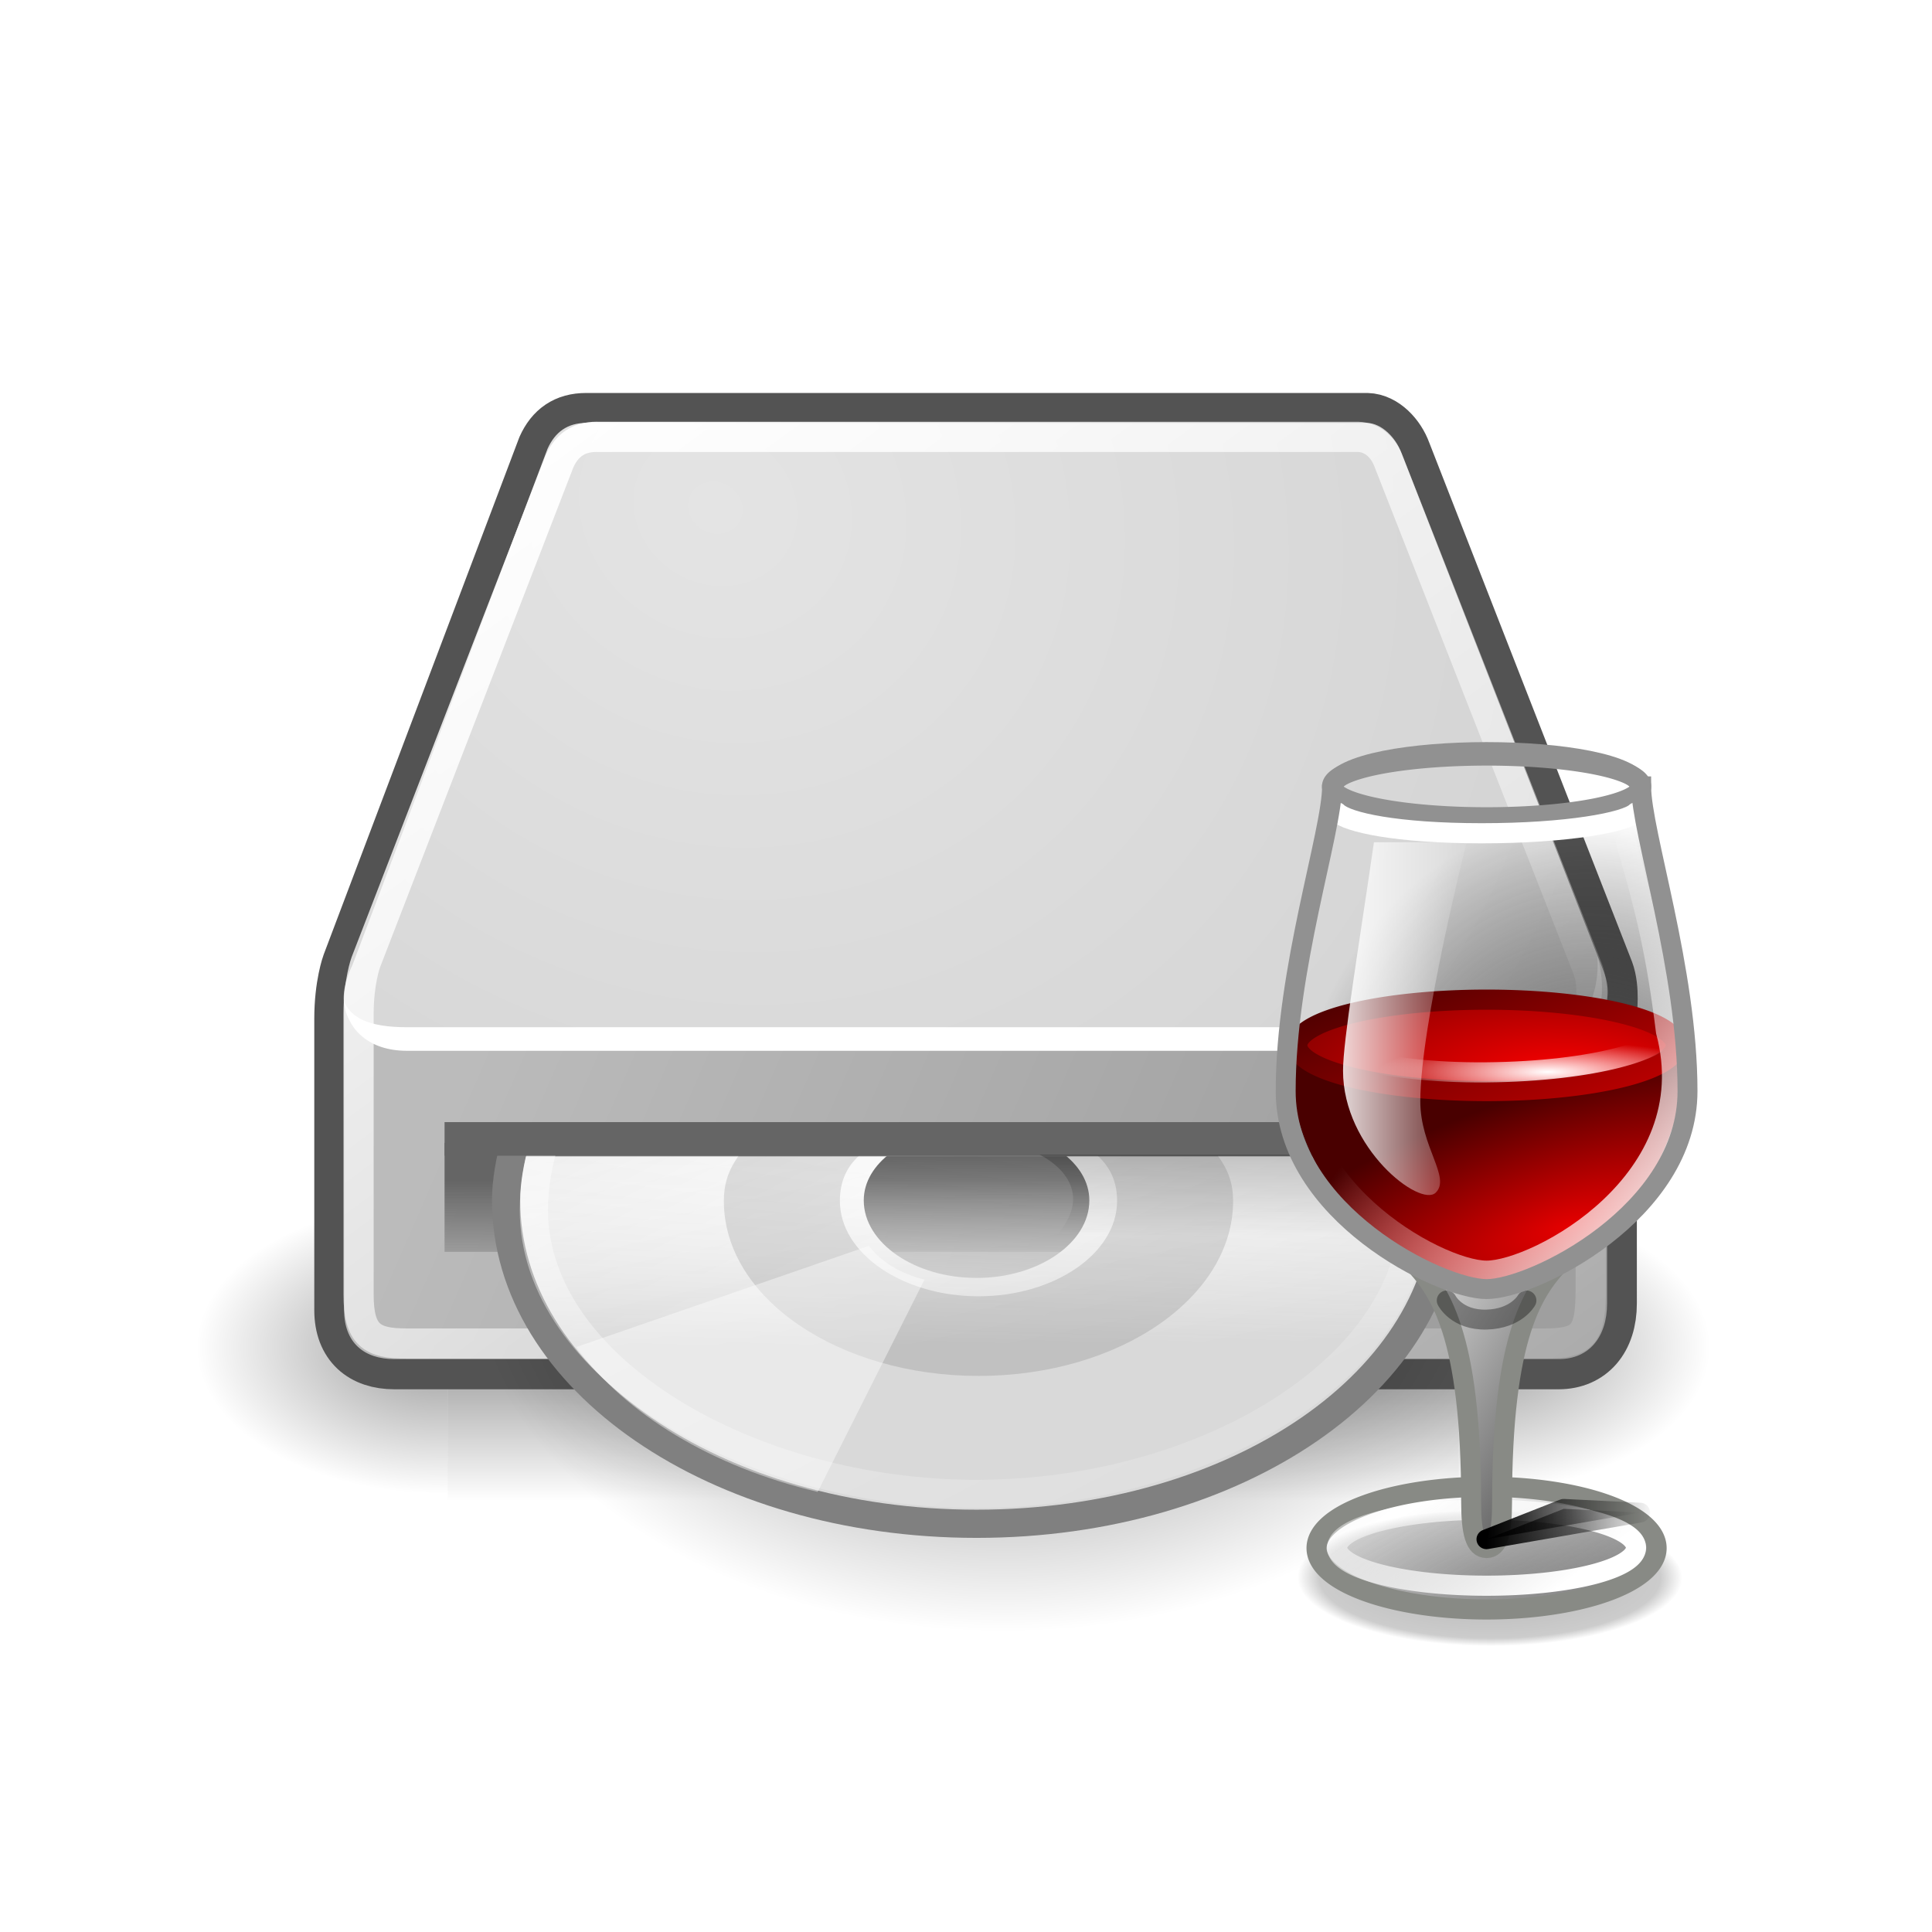 <?xml version="1.0" encoding="UTF-8" standalone="no"?>
<!-- Created with Inkscape (http://www.inkscape.org/) -->
<svg xmlns="http://www.w3.org/2000/svg" height="64" width="64" version="1.1" xmlns:xlink="http://www.w3.org/1999/xlink">
 <defs id="defs4">
  <linearGradient id="linearGradient6715" x1="302.86" gradientUnits="userSpaceOnUse" y1="366.65" gradientTransform="matrix(2.774,0,0,1.97,-1892.179,-872.885)" x2="302.86" y2="609.51">
   <stop id="stop5050" stop-color="#000" stop-opacity="0" offset="0"/>
   <stop id="stop5056" stop-color="#000" offset="0.5"/>
   <stop id="stop5052" stop-color="#000" stop-opacity="0" offset="1"/>
  </linearGradient>
  <radialGradient id="radialGradient6717" cx="605.71" xlink:href="#linearGradient5060" gradientUnits="userSpaceOnUse" cy="486.65" r="117.14" gradientTransform="matrix(2.774,0,0,1.97,-1891.633,-872.885)"/>
  <linearGradient id="linearGradient5060">
   <stop id="stop5062" stop-color="#000" offset="0"/>
   <stop id="stop5064" stop-color="#000" stop-opacity="0" offset="1"/>
  </linearGradient>
  <radialGradient id="radialGradient6719" cx="605.71" xlink:href="#linearGradient5060" gradientUnits="userSpaceOnUse" cy="486.65" r="117.14" gradientTransform="matrix(-2.774,0,0,1.97,112.762,-872.885)"/>
  <radialGradient id="radialGradient2171" cx="24.218" gradientUnits="userSpaceOnUse" cy="33.769" r="17.678" gradientTransform="matrix(1,0,0,0.695,0,10.3)">
   <stop id="stop2167" stop-color="#000" offset="0"/>
   <stop id="stop2169" stop-color="#000" stop-opacity="0" offset="1"/>
  </radialGradient>
  <linearGradient id="linearGradient4234" x1="7.605" gradientUnits="userSpaceOnUse" y1="28.481" gradientTransform="translate(0,-1.945)" x2="36.183" y2="40.944">
   <stop id="stop4230" stop-color="#BBB" offset="0"/>
   <stop id="stop4232" stop-color="#9f9f9f" offset="1"/>
  </linearGradient>
  <radialGradient id="radialGradient4250" cx="15.571" gradientUnits="userSpaceOnUse" cy="2.958" r="20.936" gradientTransform="matrix(1.286,0.782,-0.711,1.17,-2.354,-6.821)">
   <stop id="stop4246" stop-color="#e4e4e4" offset="0"/>
   <stop id="stop4248" stop-color="#d3d3d3" offset="1"/>
  </radialGradient>
  <linearGradient id="linearGradient4260" x1="12.378" gradientUnits="userSpaceOnUse" y1="4.433" gradientTransform="translate(0,-1.945)" x2="44.096" y2="47.621">
   <stop id="stop4256" stop-color="#FFF" offset="0"/>
   <stop id="stop4258" stop-color="#FFF" stop-opacity="0" offset="1"/>
  </linearGradient>
  <linearGradient id="linearGradient2321" x1="24.307" gradientUnits="userSpaceOnUse" y1="33.693" x2="24.307" y2="37.609">
   <stop id="stop2353" stop-color="#656565" offset="0"/>
   <stop id="stop2355" stop-color="#656565" stop-opacity="0" offset="1"/>
  </linearGradient>
  <linearGradient id="linearGradient2155" x1="14.997" gradientUnits="userSpaceOnUse" y1="11.188" gradientTransform="matrix(0.953,0,0,0.657,1.345,19.22)" x2="32.511" y2="34.307">
   <stop id="stop3034" stop-color="#ebebeb" offset="0"/>
   <stop id="stop3036" stop-color="#FFF" offset="0.5"/>
   <stop id="stop3038" stop-color="#ebebeb" offset="1"/>
  </linearGradient>
  <linearGradient id="linearGradient2343" x1="26.333" gradientUnits="userSpaceOnUse" y1="34.172" gradientTransform="matrix(0.8,0,0,0.552,4.726,20.599)" x2="26.194" y2="21.988">
   <stop id="stop2347" stop-color="#d9d9d9" offset="0"/>
   <stop id="stop2349" stop-color="#EEE" stop-opacity="0" offset="1"/>
  </linearGradient>
  <linearGradient id="linearGradient2161" x1="10.502" gradientUnits="userSpaceOnUse" y1="3.61" gradientTransform="matrix(0.739,0,0,0.509,6.216,21.992)" x2="48.799" y2="54.698">
   <stop id="stop6038" stop-color="#FFF" offset="0"/>
   <stop id="stop6040" stop-color="#FFF" stop-opacity="0" offset="1"/>
  </linearGradient>
  <linearGradient id="linearGradient2341" x1="24.307" gradientUnits="userSpaceOnUse" y1="32.791" gradientTransform="matrix(1,0,0,0.799,0,6.605)" x2="24.307" y2="34.201">
   <stop id="stop2317" stop-color="#656565" offset="0"/>
   <stop id="stop2319" stop-color="#656565" stop-opacity="0" offset="1"/>
  </linearGradient>
  <linearGradient id="linearGradient2335" x1="23.375" xlink:href="#linearGradient5060" gradientUnits="userSpaceOnUse" y1="28.434" x2="23.375" y2="32.938"/>
  <radialGradient id="radialGradient3245" gradientUnits="userSpaceOnUse" cx="24.218" cy="33.769" r="17.678" gradientTransform="matrix(0.667,0,0,0.463,0.247,6.866)">
   <stop id="stop2167-7" stop-color="#000" offset="0"/>
   <stop id="stop2169-6" stop-color="#000" stop-opacity="0" offset="1"/>
  </radialGradient>
  <linearGradient id="linearGradient3242" y2="40.944" gradientUnits="userSpaceOnUse" y1="28.481" gradientTransform="matrix(0.669,0,0,0.673,-0.19,-1.343)" x2="36.183" x1="7.605">
   <stop id="stop4230-3" stop-color="#BBB" offset="0"/>
   <stop id="stop4232-6" stop-color="#9f9f9f" offset="1"/>
  </linearGradient>
  <radialGradient id="radialGradient3239" gradientUnits="userSpaceOnUse" cx="15.571" cy="2.958" r="20.936" gradientTransform="matrix(0.86,0.526,-0.475,0.787,-1.755,-4.624)">
   <stop id="stop4246-6" stop-color="#e4e4e4" offset="0"/>
   <stop id="stop4248-3" stop-color="#d3d3d3" offset="1"/>
  </radialGradient>
  <linearGradient id="linearGradient3235" y2="47.621" gradientUnits="userSpaceOnUse" y1="4.433" gradientTransform="matrix(0.661,0,0,0.661,0.019,-1.061)" x2="44.096" x1="12.378">
   <stop id="stop4256-4" stop-color="#FFF" offset="0"/>
   <stop id="stop4258-8" stop-color="#FFF" stop-opacity="0" offset="1"/>
  </linearGradient>
  <linearGradient id="linearGradient3232" y2="37.609" gradientUnits="userSpaceOnUse" y1="33.693" gradientTransform="matrix(0.633,0,0,0.596,0.62,0.221)" x2="24.307" x1="24.307">
   <stop id="stop2353-2" stop-color="#656565" offset="0"/>
   <stop id="stop2355-9" stop-color="#656565" stop-opacity="0" offset="1"/>
  </linearGradient>
  <linearGradient id="linearGradient3229" y2="34.307" gradientUnits="userSpaceOnUse" y1="11.188" gradientTransform="matrix(0.584,0,0,0.371,1.92,12.076)" x2="32.511" x1="14.997">
   <stop id="stop3034-9" stop-color="#ebebeb" offset="0"/>
   <stop id="stop3036-0" stop-color="#FFF" offset="0.5"/>
   <stop id="stop3038-8" stop-color="#ebebeb" offset="1"/>
  </linearGradient>
  <linearGradient id="linearGradient3226" y2="21.988" gradientUnits="userSpaceOnUse" y1="34.172" gradientTransform="matrix(0.506,0,0,0.329,3.61,12.495)" x2="26.194" x1="26.333">
   <stop id="stop2347-5" stop-color="#d9d9d9" offset="0"/>
   <stop id="stop2349-0" stop-color="#EEE" stop-opacity="0" offset="1"/>
  </linearGradient>
  <linearGradient id="linearGradient3221" y2="54.698" gradientUnits="userSpaceOnUse" y1="3.61" gradientTransform="matrix(0.453,0,0,0.288,4.906,13.642)" x2="48.799" x1="10.502">
   <stop id="stop6038-6" stop-color="#FFF" offset="0"/>
   <stop id="stop6040-3" stop-color="#FFF" stop-opacity="0" offset="1"/>
  </linearGradient>
  <linearGradient id="linearGradient3218" y2="34.201" gradientUnits="userSpaceOnUse" y1="32.791" gradientTransform="matrix(0.633,0,0,0.671,0.62,-2.007)" x2="24.307" x1="24.307">
   <stop id="stop2317-5" stop-color="#656565" offset="0"/>
   <stop id="stop2319-6" stop-color="#656565" stop-opacity="0" offset="1"/>
  </linearGradient>
  <linearGradient id="linearGradient2036" x1="23.375" xlink:href="#linearGradient5060" gradientUnits="userSpaceOnUse" y1="28.434" gradientTransform="matrix(0.673,0,0,0.673,-0.359,-0.034)" x2="23.375" y2="32.938"/>
  <linearGradient id="linearGradient2038" x1="23.375" xlink:href="#linearGradient5060" gradientUnits="userSpaceOnUse" y1="28.434" gradientTransform="matrix(0.673,0,0,0.673,-0.359,-0.034)" x2="23.375" y2="32.938"/>
  <linearGradient id="linearGradient3933">
   <stop id="stop3935" stop-color="#000" stop-opacity="0.302" offset="0"/>
   <stop id="stop3941" stop-color="#000" stop-opacity="0.2" offset="0.885"/>
   <stop id="stop3937" stop-color="#000" stop-opacity="0" offset="1"/>
  </linearGradient>
  <filter id="filter3391" height="1.336" width="1.134" color-interpolation-filters="sRGB" y="-0.168" x="-0.067">
   <feGaussianBlur id="feGaussianBlur3393" stdDeviation="0.14"/>
  </filter>
  <linearGradient id="linearGradient3198">
   <stop id="stop3200" stop-color="#FFF" offset="0"/>
   <stop id="stop3202" stop-color="#FFF" stop-opacity="0" offset="1"/>
  </linearGradient>
  <filter id="filter3391-9" height="1.336" width="1.134" color-interpolation-filters="sRGB" y="-0.168" x="-0.067">
   <feGaussianBlur id="feGaussianBlur3393-0" stdDeviation="0.14"/>
  </filter>
  <linearGradient id="linearGradient3052" y2="25.5" gradientUnits="userSpaceOnUse" x2="20.5" gradientTransform="translate(-8,15.968)" y1="27.5" x1="16">
   <stop id="stop3375" stop-color="#000" offset="0"/>
   <stop id="stop3377" stop-color="#373737" stop-opacity="0" offset="1"/>
  </linearGradient>
  <linearGradient id="linearGradient3054" y2="27" gradientUnits="userSpaceOnUse" x2="21.5" gradientTransform="translate(-8,15.968)" y1="27" x1="16">
   <stop id="stop3444" stop-color="#000" offset="0"/>
   <stop id="stop3446" stop-color="#000" stop-opacity="0" offset="1"/>
  </linearGradient>
  <radialGradient id="radialGradient3319" gradientUnits="userSpaceOnUse" cy="14.19" cx="18" gradientTransform="matrix(0.517,0,0,0.094,295.72,44.847)" r="5.505">
   <stop id="stop3454-5" stop-color="#FFF" offset="0"/>
   <stop id="stop3456-4" stop-color="#FFF" stop-opacity="0" offset="1"/>
  </radialGradient>
  <linearGradient id="linearGradient3324" y2="18.312" xlink:href="#linearGradient3198" gradientUnits="userSpaceOnUse" x2="23" gradientTransform="matrix(0.517,0,0,0.51,292.032,35.706)" y1="18.312" x1="17.605"/>
  <linearGradient id="linearGradient3327" y2="19" xlink:href="#linearGradient3198" gradientUnits="userSpaceOnUse" x2="22" gradientTransform="matrix(0.515,0,0,0.514,291.666,36.072)" y1="25.27" x1="30.376"/>
  <radialGradient id="radialGradient3330" gradientUnits="userSpaceOnUse" cy="13.192" cx="25.017" gradientTransform="matrix(0.641,0,0,0.233,289.259,43.173)" r="9.751">
   <stop id="stop3173-2" stop-color="#fd0000" offset="0"/>
   <stop id="stop3175-4" stop-color="#6a0000" offset="1"/>
  </radialGradient>
  <linearGradient id="linearGradient3332" y2="7.135" gradientUnits="userSpaceOnUse" x2="22.036" gradientTransform="matrix(0.641,0,0,0.47,289.259,40.563)" y1="15.984" x1="27.217">
   <stop id="stop4404-2" stop-color="#e80000" offset="0"/>
   <stop id="stop4406-1" stop-color="#490000" offset="1"/>
  </linearGradient>
  <radialGradient id="radialGradient3335" gradientUnits="userSpaceOnUse" cy="26.577" cx="26.625" gradientTransform="matrix(0.491,-0.161,0.059,0.176,290.715,48.376)" r="12.5">
   <stop id="stop3191-6" stop-color="#e40000" offset="0"/>
   <stop id="stop3193-5" stop-color="#490000" offset="1"/>
  </radialGradient>
  <linearGradient id="linearGradient3338" y2="27" gradientUnits="userSpaceOnUse" x2="19" gradientTransform="matrix(0.517,0,0,0.51,291.589,36.046)" y1="33" x1="29">
   <stop id="stop3222-8" stop-color="#373737" offset="0"/>
   <stop id="stop3224-5" stop-color="#FFF" offset="1"/>
  </linearGradient>
  <linearGradient id="linearGradient3341" y2="5.035" xlink:href="#linearGradient3198" gradientUnits="userSpaceOnUse" x2="17.799" gradientTransform="matrix(0.704,0,0,0.463,287.803,49.412)" y1="12.038" x1="25.269"/>
  <linearGradient id="linearGradient3344" y2="9.277" gradientUnits="userSpaceOnUse" x2="21.44" gradientTransform="matrix(0.637,0,0,0.514,289.344,48.841)" y1="14.243" x1="27.681">
   <stop id="stop3230-47" stop-color="#373737" offset="0"/>
   <stop id="stop3232-9" stop-color="#cfcfcf" stop-opacity="0.678" offset="1"/>
  </linearGradient>
  <radialGradient id="radialGradient3347" gradientUnits="userSpaceOnUse" cy="22.614" cx="27.5" gradientTransform="matrix(0.796,-0.039,0.05,0.979,282.809,27.217)" r="6.5">
   <stop id="stop3348-2" stop-color="#737373" offset="0"/>
   <stop id="stop3350-2" stop-color="#000" stop-opacity="0" offset="1"/>
  </radialGradient>
  <radialGradient id="radialGradient3350" gradientUnits="userSpaceOnUse" cy="33.188" cx="37.375" gradientTransform="matrix(0.21,0,0,0.052,295.8,45.307)" r="14.625">
   <stop id="stop4335-63" stop-color="#000" offset="0"/>
   <stop id="stop4337-0" stop-color="#000" stop-opacity="0" offset="1"/>
  </radialGradient>
  <radialGradient id="radialGradient3115" gradientUnits="userSpaceOnUse" cy="14.19" cx="18" gradientTransform="matrix(1.034,0,0,0.187,175.44,33.693)" r="5.505">
   <stop id="stop3454-4" stop-color="#FFF" offset="0"/>
   <stop id="stop3456-9" stop-color="#FFF" stop-opacity="0" offset="1"/>
  </radialGradient>
  <linearGradient id="linearGradient3120" y2="18.312" xlink:href="#linearGradient3198" gradientUnits="userSpaceOnUse" x2="23" gradientTransform="matrix(1.034,0,0,1.02,168.063,15.412)" y1="18.312" x1="17.605"/>
  <linearGradient id="linearGradient3123" y2="19" xlink:href="#linearGradient3198" gradientUnits="userSpaceOnUse" x2="22" gradientTransform="matrix(1.029,0,0,1.029,167.332,16.143)" y1="25.27" x1="30.376"/>
  <radialGradient id="radialGradient3126" gradientUnits="userSpaceOnUse" cy="13.192" cx="25.017" gradientTransform="matrix(1.282,0,0,0.465,162.518,30.346)" r="9.751">
   <stop id="stop3173-5" stop-color="#fd0000" offset="0"/>
   <stop id="stop3175-8" stop-color="#6a0000" offset="1"/>
  </radialGradient>
  <linearGradient id="linearGradient3128" y2="7.135" gradientUnits="userSpaceOnUse" x2="22.036" gradientTransform="matrix(1.282,0,0,0.94,162.518,25.125)" y1="15.984" x1="27.217">
   <stop id="stop4404-1" stop-color="#e80000" offset="0"/>
   <stop id="stop4406-5" stop-color="#490000" offset="1"/>
  </linearGradient>
  <radialGradient id="radialGradient3132" gradientUnits="userSpaceOnUse" cy="26.577" cx="26.625" gradientTransform="matrix(0.981,-0.322,0.119,0.352,165.431,40.753)" r="12.5">
   <stop id="stop3191-9" stop-color="#e40000" offset="0"/>
   <stop id="stop3193-7" stop-color="#490000" offset="1"/>
  </radialGradient>
  <linearGradient id="linearGradient3135" y2="27" gradientUnits="userSpaceOnUse" x2="19" gradientTransform="matrix(1.034,0,0,1.02,167.179,16.091)" y1="33" x1="29">
   <stop id="stop3222-6" stop-color="#373737" offset="0"/>
   <stop id="stop3224-3" stop-color="#FFF" offset="1"/>
  </linearGradient>
  <linearGradient id="linearGradient3138" y2="5.035" xlink:href="#linearGradient3198" gradientUnits="userSpaceOnUse" x2="17.799" gradientTransform="matrix(1.282,0,0,0.94,162.518,42.162)" y1="12.038" x1="25.269"/>
  <linearGradient id="linearGradient3141" y2="9.277" gradientUnits="userSpaceOnUse" x2="21.44" gradientTransform="matrix(1.274,0,0,1.029,162.687,41.182)" y1="14.243" x1="27.681">
   <stop id="stop3230-4" stop-color="#373737" offset="0"/>
   <stop id="stop3232-6" stop-color="#cfcfcf" stop-opacity="0.678" offset="1"/>
  </linearGradient>
  <radialGradient id="radialGradient3144" gradientUnits="userSpaceOnUse" cy="22.614" cx="27.5" gradientTransform="matrix(1.591,-0.078,0.099,1.958,149.618,-1.567)" r="6.5">
   <stop id="stop3348-7" stop-color="#737373" offset="0"/>
   <stop id="stop3350-0" stop-color="#000" stop-opacity="0" offset="1"/>
  </radialGradient>
  <radialGradient id="radialGradient3148" gradientUnits="userSpaceOnUse" cy="33.188" cx="37.375" gradientTransform="matrix(0.421,0,0,0.104,175.6,34.613)" r="14.625">
   <stop id="stop4335-6" stop-color="#000" offset="0"/>
   <stop id="stop4337-5" stop-color="#000" stop-opacity="0" offset="1"/>
  </radialGradient>
  <radialGradient id="radialGradient3926" gradientUnits="userSpaceOnUse" cy="14.19" cx="18" gradientTransform="matrix(1.551,0,0,0.281,7.16,22.54)" r="5.505">
   <stop id="stop3454" stop-color="#FFF" offset="0"/>
   <stop id="stop3456" stop-color="#FFF" stop-opacity="0" offset="1"/>
  </radialGradient>
  <linearGradient id="linearGradient3930" y2="18.312" xlink:href="#linearGradient3198" gradientUnits="userSpaceOnUse" x2="23" gradientTransform="matrix(1.551,0,0,1.529,-3.905,-4.882)" y1="18.312" x1="17.605"/>
  <linearGradient id="linearGradient3934" y2="19" xlink:href="#linearGradient3198" gradientUnits="userSpaceOnUse" x2="22" gradientTransform="matrix(1.544,0,0,1.543,-5.003,-3.785)" y1="25.27" x1="30.376"/>
  <radialGradient id="radialGradient3937" gradientUnits="userSpaceOnUse" cy="13.192" cx="25.017" gradientTransform="matrix(1.923,0,0,0.698,-12.224,17.519)" r="9.751">
   <stop id="stop3173" stop-color="#fd0000" offset="0"/>
   <stop id="stop3175" stop-color="#6a0000" offset="1"/>
  </radialGradient>
  <linearGradient id="linearGradient3939" y2="7.135" gradientUnits="userSpaceOnUse" x2="22.036" gradientTransform="matrix(1.923,0,0,1.41,-12.224,9.688)" y1="15.984" x1="27.217">
   <stop id="stop4404" stop-color="#e80000" offset="0"/>
   <stop id="stop4406" stop-color="#490000" offset="1"/>
  </linearGradient>
  <radialGradient id="radialGradient3942" gradientUnits="userSpaceOnUse" cy="26.577" cx="26.625" gradientTransform="matrix(1.472,-0.484,0.178,0.528,-7.854,33.129)" r="12.5">
   <stop id="stop3191" stop-color="#e40000" offset="0"/>
   <stop id="stop3193" stop-color="#490000" offset="1"/>
  </radialGradient>
  <linearGradient id="linearGradient3945" y2="27" gradientUnits="userSpaceOnUse" x2="19" gradientTransform="matrix(1.551,0,0,1.529,-5.232,-3.863)" y1="33" x1="29">
   <stop id="stop3222" stop-color="#373737" offset="0"/>
   <stop id="stop3224" stop-color="#FFF" offset="1"/>
  </linearGradient>
  <linearGradient id="linearGradient3948" y2="5.035" xlink:href="#linearGradient3198" gradientUnits="userSpaceOnUse" x2="17.799" gradientTransform="matrix(1.923,0,0,1.41,-12.224,34.901)" y1="12.038" x1="25.269"/>
  <linearGradient id="linearGradient3951" y2="9.277" gradientUnits="userSpaceOnUse" x2="21.44" gradientTransform="matrix(1.923,0,0,1.41,-12.224,34.922)" y1="19.122" x1="29.455">
   <stop id="stop3230" stop-color="#373737" offset="0"/>
   <stop id="stop3232" stop-color="#373737" stop-opacity="0" offset="1"/>
  </linearGradient>
  <radialGradient id="radialGradient3955" gradientUnits="userSpaceOnUse" cy="22.614" cx="27.5" gradientTransform="matrix(2.387,-0.118,0.149,2.937,-31.573,-30.35)" r="6.5">
   <stop id="stop3348" stop-color="#737373" offset="0"/>
   <stop id="stop3350" stop-color="#000" stop-opacity="0" offset="1"/>
  </radialGradient>
  <radialGradient id="radialGradient3958" xlink:href="#linearGradient3933" gradientUnits="userSpaceOnUse" cy="55.076" cx="31.071" gradientTransform="matrix(1.13,0.003,-0.001,0.402,-2.892,29.674)" r="8.553"/>
  <radialGradient id="radialGradient3961" gradientUnits="userSpaceOnUse" cy="33.188" cx="37.375" gradientTransform="matrix(0.631,0,0,0.156,7.399,23.92)" r="14.625">
   <stop id="stop4335" stop-color="#000" offset="0"/>
   <stop id="stop4337" stop-color="#000" stop-opacity="0" offset="1"/>
  </radialGradient>
  <radialGradient id="radialGradient3965" xlink:href="#linearGradient3933" gradientUnits="userSpaceOnUse" cy="55.076" cx="31.071" gradientTransform="matrix(0.767,0.002,-7.0830713e-4,0.273,168.202,38.465)" r="8.553"/>
 </defs>
 <rect id="icon:48-32" height="48" width="48" y="8" x="8" fill="none"/>
 <g id="layer2" transform="translate(8.125,8)">
  <g id="g6707" fill-rule="nonzero" transform="matrix(0.025,0,0,0.021,45.691,34.828)">
   <rect id="rect6709" opacity="0.402" style="color:#000000;" height="478.36" width="1339.6" y="-150.7" x="-1559.3" fill="url(#linearGradient6715)"/>
   <path id="path6711" opacity="0.402" style="color:#000000;" d="m-219.62-150.68v478.33c142.87,0.9,345.4-107.17,345.4-239.2s-159.44-239.13-345.4-239.13z" fill="url(#radialGradient6717)"/>
   <path id="path6713" opacity="0.402" style="color:#000000;" d="m-1559.3-150.68v478.33c-142.87,0.9-345.4-107.17-345.4-239.2s159.44-239.13,345.4-239.13z" fill="url(#radialGradient6719)"/>
  </g>
  <path id="path4196" stroke-linejoin="round" style="stroke-dasharray:none;" d="m11.286,6.018c-0.625,0-1.031,0.29-1.281,0.844-0,0-6.469,17.104-6.469,17.104s-0.25,0.672-0.25,1.781v9.65c0,1.083,0.658,1.625,1.656,1.625h38.562c0.985,0,1.594-0.718,1.594-1.844v-9.65s0.106-0.77-0.094-1.312l-6.718-17.198c-0.185-0.512-0.637-0.988-1.125-1h-25.875z" stroke="#535353" stroke-linecap="round" stroke-miterlimit="4" stroke-width="2" fill="none"/>
  <path id="path2163" opacity="0.566" style="color:#000000;" d="m41.896,33.769a17.678,12.286,0,1,1,-35.355,0,17.678,12.286,0,1,1,35.355,0z" fill-rule="evenodd" transform="translate(0.884,1.260942e-6)" fill="url(#radialGradient2171)"/>
  <path id="path4170" fill-rule="evenodd" fill="url(#linearGradient4234)" d="m3.274,25.052,0.765-0.692,37.61,0.062,3.462,0.317,0,10.439c0,1.126-0.607,1.843-1.592,1.843h-38.583c-0.998,0-1.662-0.542-1.662-1.625v-10.345z"/>
  <path id="path3093" fill-rule="evenodd" fill="url(#radialGradient4250)" d="m3.549,23.97c-0.714,1.464-0.001,2.393,1.036,2.393h39c1.119-0.024,1.845-1.012,1.429-2.143l-6.715-17.211c-0.184-0.512-0.655-0.988-1.143-1h-25.857c-0.625,0-1.036,0.304-1.286,0.857,0,0-6.464,17.104-6.464,17.104z"/>
  <path id="path4201" fill-rule="evenodd" fill="#FFF" d="m44.796,23.684c0.064,1.25-0.414,2.316-1.322,2.344,0,0-38.119-0-38.119,0-1.289,0-1.868-0.325-2.084-0.868,0.092,0.944,0.826,1.649,2.084,1.649-1E-7-0,38.119,0,38.119,0,1.076-0.033,1.753-1.424,1.352-2.995l-0.03-0.13z"/>
  <path id="path4252" stroke-linejoin="round" style="stroke-dasharray:none;" d="m11.643,6.471c-0.602,0-0.993,0.279-1.234,0.812-0,0-6.415,16.591-6.415,16.591s-0.241,0.647-0.241,1.715v9.29c0,1.355,0.444,1.627,1.595,1.627h37.687c1.323,0,1.534-0.316,1.534-1.837v-9.29s0.102-0.742-0.09-1.264l-6.594-16.805c-0.178-0.493-0.551-0.826-1.021-0.838h-25.223z" stroke="url(#linearGradient4260)" stroke-linecap="round" stroke-miterlimit="4" stroke-width="1" fill="none"/>
  <g id="g2142" transform="matrix(0.934,0,0,0.934,1.613,-0.368)">
   <rect id="rect2151" style="color:#000000;" fill-rule="evenodd" height="3.865" width="37.931" y="32.363" x="5.341" fill="url(#linearGradient2321)"/>
   <path id="path3040" fill-rule="nonzero" fill="url(#linearGradient2155)" d="m7.992,31.81c-0.275,0.831-0.469,1.703-0.469,2.594-0,6.37,7.448,11.469,16.687,11.469,9.24,0,16.656-5.098,16.656-11.469,0-0.887-0.165-1.766-0.438-2.594h-15.563c1.84,0.245,3.344,1.259,3.344,2.594,0,1.51-1.809,2.75-4,2.75s-4-1.24-4-2.75c0-1.334,1.504-2.349,3.344-2.594h-15.562z"/>
   <path id="path3049" d="m7.836,32.342c-0.173,0.666-0.312,1.361-0.312,2.062,0,6.37,7.448,11.469,16.687,11.469,9.24,0,16.656-5.098,16.656-11.469,0-0.701-0.14-1.397-0.312-2.062h-32.719z" fill-rule="nonzero" stroke="#808080" stroke-miterlimit="4" fill="url(#linearGradient2343)"/>
   <path id="path3051" opacity="0.11" fill-rule="nonzero" d="m16.572,31.835c-0.773,0.92-1.325,1.459-1.325,2.588-0,3.473,4.11,6.206,9.031,6.206,5.037-0,9.031-2.814,9.031-6.206,0-1.145-0.586-1.673-1.36-2.588h-5.377c1.678,0.543,2.622,1.237,2.622,2.588,0,1.858-2.222,3.382-4.916,3.382s-4.916-1.524-4.916-3.382c0-1.351,0.919-2.045,2.599-2.588h-5.388z"/>
   <path id="path4214" d="m18.574,44.743,3.789-7.531c-0.877-0.216-1.549-0.639-1.972-1.196l-10.378,3.588c1.75,2.385,4.795,4.24,8.562,5.139z" fill-opacity="0.418" fill-rule="nonzero" fill="#FFF"/>
   <path id="path5264" opacity="0.546" d="m8.912,32.268c-0.249,0.74-0.404,1.68-0.404,2.473,0,5.591,7.594,10.072,15.703,10.072,8.109-0,15.502-4.482,15.502-10.072-0-0.794-0.184-1.733-0.433-2.473h-30.368z" stroke="url(#linearGradient2161)" stroke-miterlimit="4" fill="none"/>
   <rect id="rect4963" style="color:#000000;" fill-rule="evenodd" height="1.191" width="37.864" y="31.627" x="5.341" fill="url(#linearGradient2341)"/>
  </g>
  <path id="path2325" opacity="0.36" d="m26.312,30.25,13.75,0s0.541,1.121-0.062,3.375c0,0-13.312-0.5-13.312-0.5,1.85-1.85-0.375-2.875-0.375-2.875z" fill-rule="evenodd" fill="url(#linearGradient2335)"/>
  <path id="path2327" opacity="0.36" d="m22.098,30.25-13.75,0s-0.541,1.121,0.062,3.375c0,0,13.312-0.5,13.312-0.5-1.85-1.85,0.375-2.875,0.375-2.875z" fill-rule="evenodd" fill="url(#linearGradient2335)"/>
  <g transform="matrix(0.66,0,0,0.66,20,10)" id="g3985">
    <path id="path4331" opacity="0.07" fill="url(#radialGradient3961)" d="m40.214,29.106a9.229,2.285,0,0,1,-18.458,0,9.229,2.285,0,1,1,18.458,0z"/>
    <path id="path3420" fill="url(#radialGradient3958)" d="m42.261,52a10.426,3.44,0,0,1,-20.852,0,10.426,3.44,0,1,1,20.852,0z"/>
    <path id="path3159" fill-rule="evenodd" fill="url(#radialGradient3955)" d="m39.757,12.195c-0.776-1.529-14.738-1.529-15.513,0,0,2.294-2.327,9.176-2.327,15.293,0,6.117,7.757,9.941,10.084,9.941,2.327,0,10.084-3.823,10.084-9.941s-2.327-12.999-2.327-15.293z"/>
    <path id="path2385" stroke-linejoin="round" style="stroke-dasharray:none;" d="m39.757,12.216a7.757,1.55,0,0,1,-15.513,0,7.757,1.55,0,1,1,15.513,0z" stroke="#919191" stroke-linecap="round" stroke-miterlimit="0" stroke-width="1.011" fill="none"/>
    <path id="path3157" stroke-linejoin="round" style="stroke-dasharray:none;" d="m40.532,50.429a8.532,3.079,0,0,1,-17.065,0,8.532,3.079,0,1,1,17.065,0z" stroke="#888a85" stroke-linecap="round" stroke-miterlimit="0" stroke-width="1.011" fill="url(#linearGradient3951)"/>
    <path id="path3236" stroke-linejoin="round" style="stroke-dasharray:none;" d="m39.5,50.408a7.5,1.908,0,0,1,-15,0,7.5,1.908,0,1,1,15,0z" stroke="url(#linearGradient3948)" stroke-linecap="round" stroke-miterlimit="0" stroke-width="1.011" fill="none"/>
    <path id="path3163" stroke-linejoin="miter" d="m28.122,35.9c1.551,1.529,3.103,3.823,3.103,12.235,0,1.529,0.21,2.294,0.776,2.294,0.566,0,0.776-0.765,0.776-2.294,0-8.411,1.551-10.705,3.103-12.235" fill-rule="evenodd" stroke="#888a85" stroke-linecap="round" stroke-width="1px" fill="url(#linearGradient3945)"/>
    <path id="path3179" fill-rule="evenodd" fill="url(#radialGradient3942)" d="m22,25c0,9,7.673,12.429,10,12.429s10-3.429,10-12.429"/>
    <path id="path5788" stroke-linejoin="round" style="stroke-dasharray:none;" d="m41.5,25.195a9.5,2.294,0,0,1,-19,0,9.5,2.294,0,1,1,19,0z" stroke="url(#linearGradient3939)" stroke-linecap="round" stroke-miterlimit="0" stroke-width="1.011" fill="url(#radialGradient3937)"/>
    <path id="path3196" stroke-linejoin="miter" d="m23,25.5c-1.5,6.5,6.5,11,9,11s11-4.5,9-12c-0.5-4-1-6-2-9.5" stroke="url(#linearGradient3934)" stroke-linecap="round" stroke-width="1px" fill="none"/>
    <path id="path3266" fill-rule="evenodd" fill="url(#linearGradient3930)" d="M26.346,15,31,15s-2.327,9.176-2.327,12.999c0,2.294,1.551,3.823,0.776,4.588-0.776,0.765-4.654-2.218-4.654-6.117,0-1.529,0.776-6.117,1.551-11.47z"/>
    <path id="path3358" stroke-linejoin="round" d="M39.5,13.5c-0.5,0.5-3.462,1.05-7.743,1.05-4.282,0-6.757-0.55-7.257-1.05" stroke="#FFF" stroke-linecap="round" stroke-miterlimit="0" stroke-width="1.011" fill="none"/>
    <path id="path3450" stroke-linejoin="round" d="m41,24.5c0,0.856-3.5,2-9.019,2.05-5.519,0.05-8.981-1.194-8.981-2.05" stroke="url(#radialGradient3926)" stroke-linecap="round" stroke-miterlimit="0" stroke-width="1.011" fill="none"/>
    <path id="path3395" opacity="0.35" stroke-linejoin="round" d="m30,38s0.5,1,2,0.959c1.5-0.041,2-0.959,2-0.959" stroke="#000" stroke-linecap="round" stroke-width="1px" fill="none"/>
    <path id="path3363" stroke-linejoin="round" d="m8,43.468,2.5-1,2.469,0.125-4.969,0.875z" fill-rule="evenodd" transform="matrix(1.551,0,0,1.529,19.589,-16.477)" filter="url(#filter3391)" stroke="url(#linearGradient3054)" stroke-linecap="round" stroke-width="0.649px" fill="url(#linearGradient3052)"/>
    <path id="path3354" stroke-linejoin="miter" d="m39.757,12.195c-0.776-2.294-14.738-2.294-15.513,0,0,2.294-2.327,9.176-2.327,15.293,0,6.117,7.757,9.941,10.084,9.941,2.327,0,10.084-3.823,10.084-9.941s-2.327-12.999-2.327-15.293z" stroke="#919191" stroke-linecap="round" stroke-width="1px" fill="none"/>
    
   </g>
 </g>
</svg>
